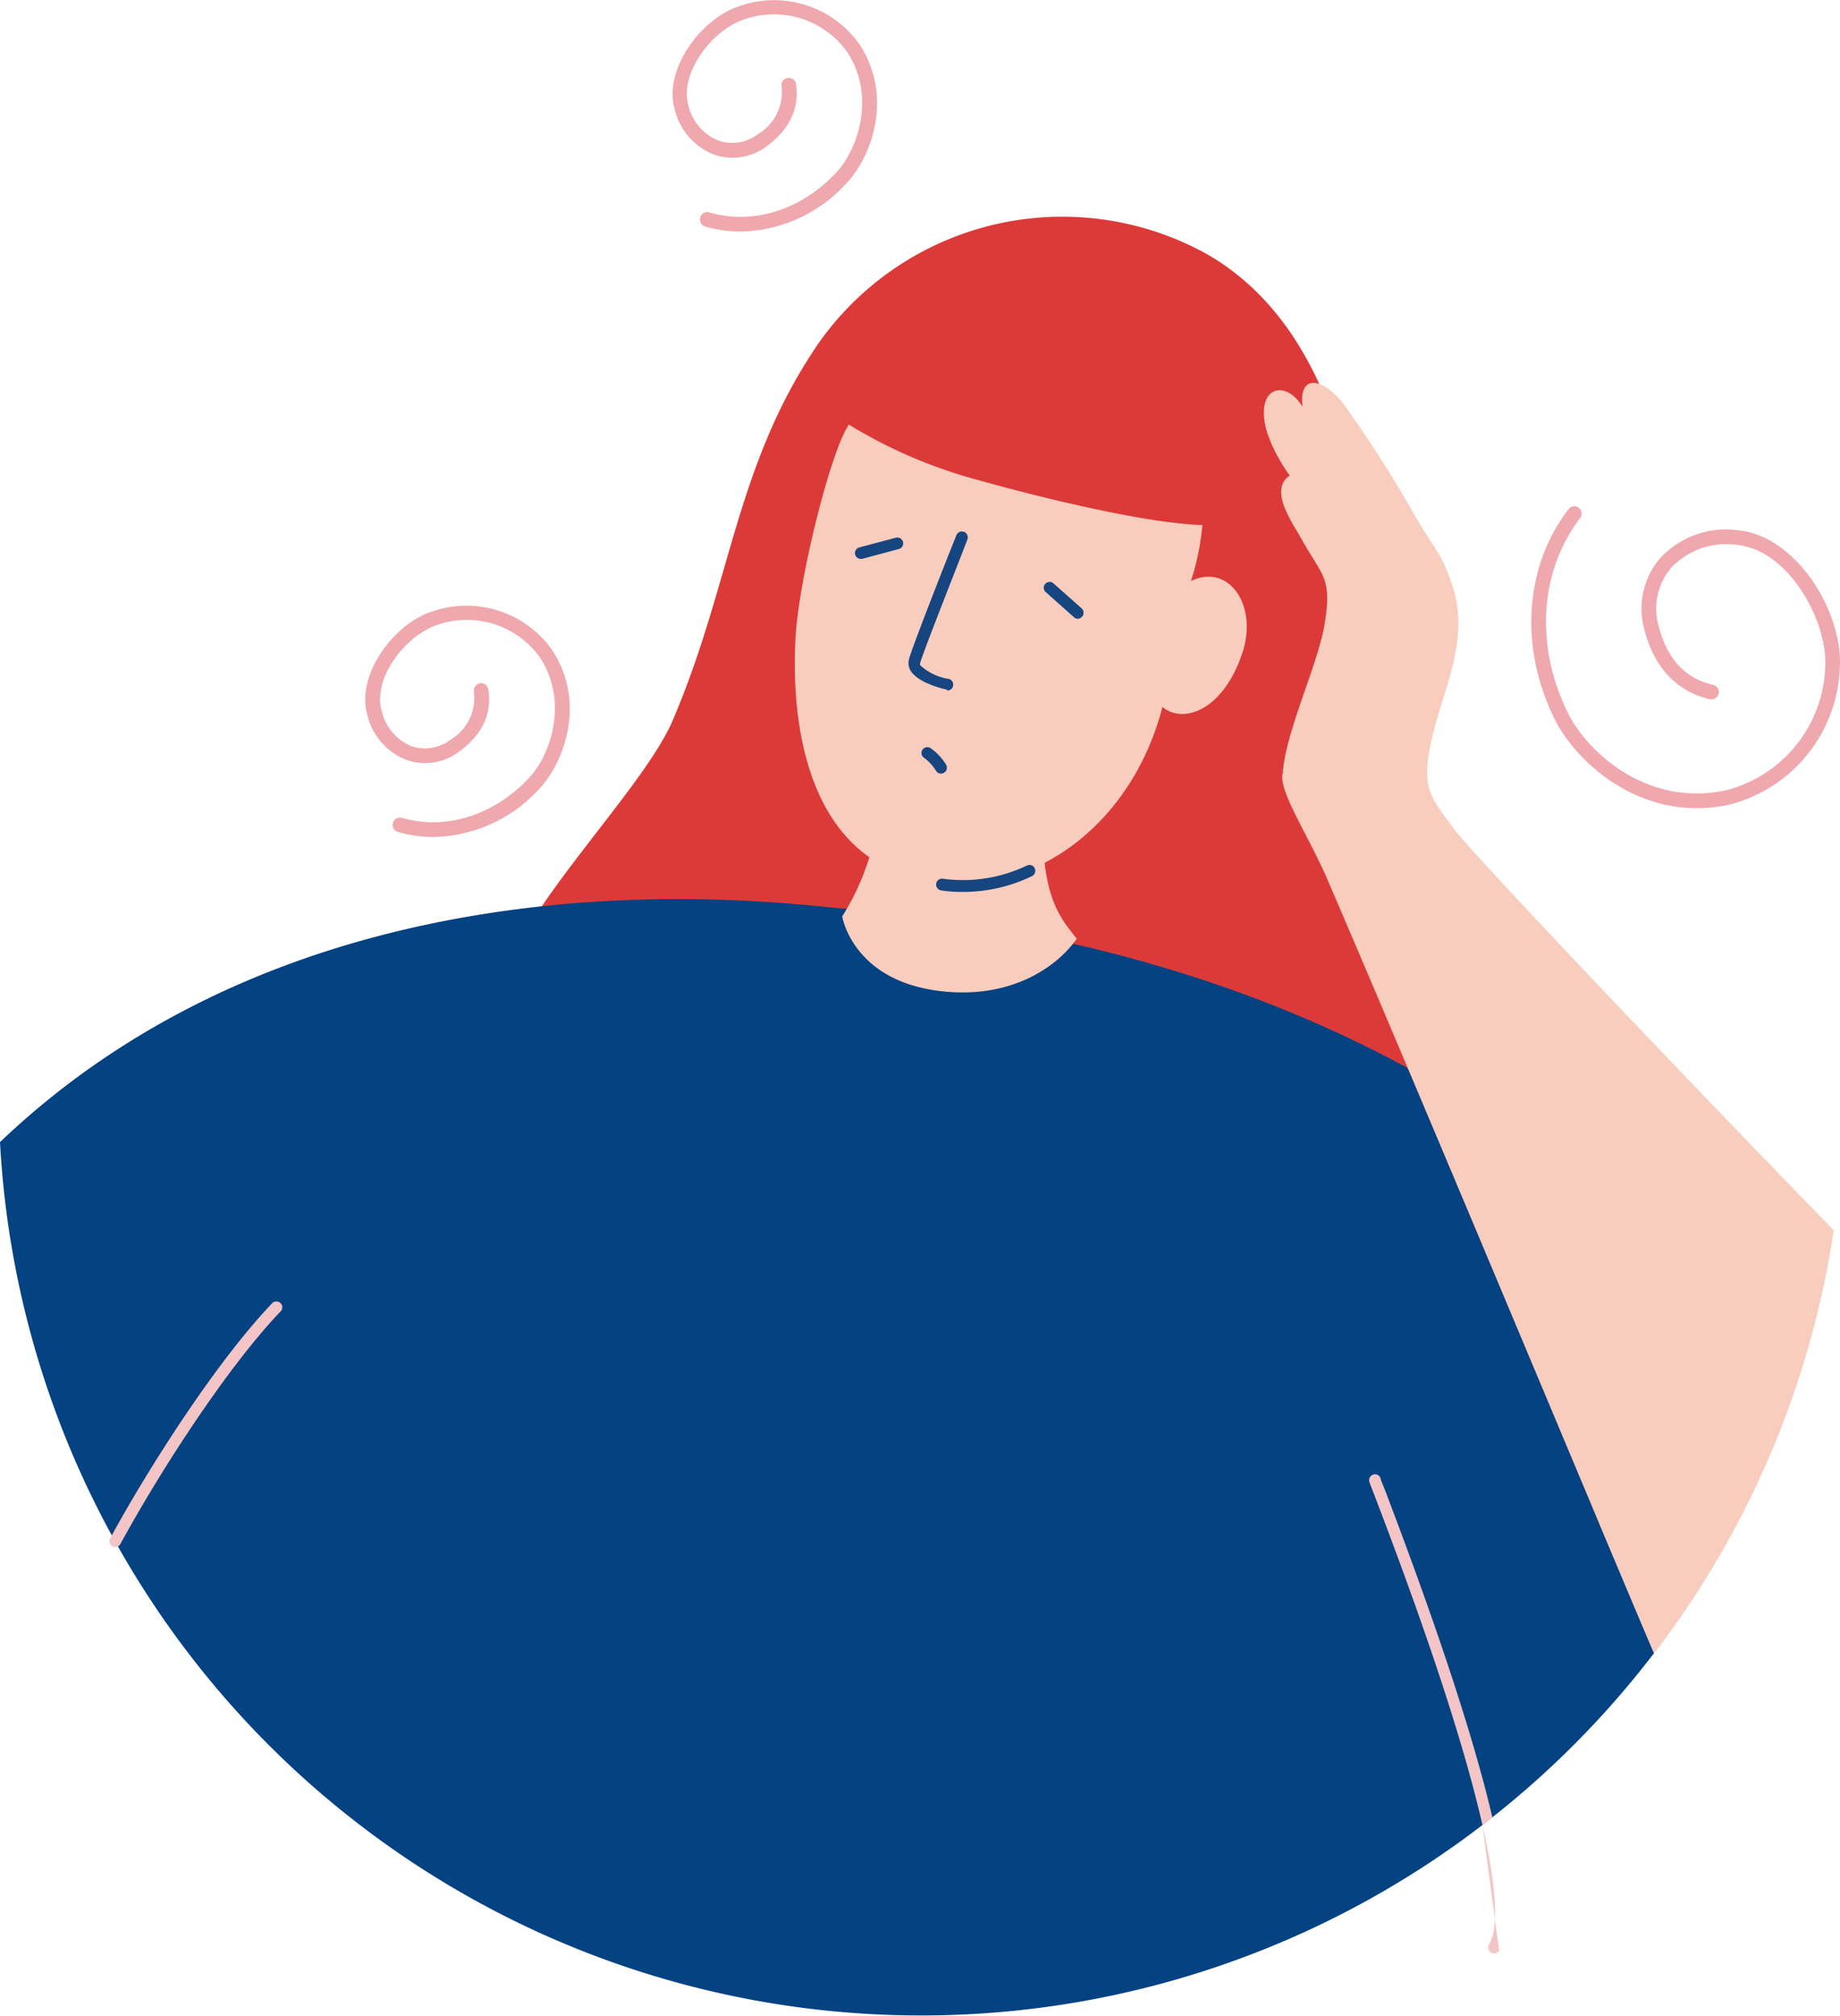 <svg xmlns="http://www.w3.org/2000/svg" width="178.91" height="195.91" viewBox="0 0.001 178.93 195.894" style=""><g><title>Corona91_353024562</title><g data-name="Layer 2"><path d="M47.2 115.2c-.53-3-1.51-9.8 1.62-19.84C51.24 87.61 62.6 76.6 65.42 70c5.75-13.43 6.1-25 14.31-36.84a29 29 0 0 1 37.72-8.43c12.31 7.15 15.37 23.74 16 39 .72 17.54 11.21 25.48 9.82 46.64-.29 4.49 2.47 7.77 3.62 14.45s30.23 23.45-13.34 32.93S47.2 115.2 47.2 115.2z" fill="#dc3a38"></path><path d="M81.79 88.28C75.41 87.75 30.91 81.52 0 111a89.71 89.71 0 0 0 160.85 49.67c-3.84-9-14.94-35.58-23.93-56.85-14.36-7.82-32.51-13.66-55.13-15.54z" fill="#044282"></path><path d="M82.37 41.55c-1.67 2.78-4.65 14.48-5 20.32s0 20.32 11.46 23.43c10.4 2.82 21.08-4.47 24.21-16.6 2 1.68 5.89.39 7.77-5.24 1.54-4.6-1.28-8.77-5-7a24.06 24.06 0 0 0 1.19-8.17c-.34-5.11-3.16-10.61-12-13.81-14.15-5.18-19.8 2.35-22.63 7.07z" fill="#f8cdbe"></path><path d="M92.15 67.05L92 67c-.27-.06-2.73-.62-3.46-1.84a1.47 1.47 0 0 1-.13-1.16c.44-1.54 4.43-11.62 4.6-12a.58.58 0 0 1 .74-.32.57.57 0 0 1 .32.74c0 .11-4.13 10.46-4.57 11.95a.33.33 0 0 0 0 .29 5.26 5.26 0 0 0 2.73 1.31.57.57 0 0 1-.13 1.13z" fill="#164580"></path><path d="M91.5 75.18a.57.57 0 0 1-.48-.27 4.41 4.41 0 0 0-1.15-1.26.56.56 0 0 1-.17-.78.57.57 0 0 1 .79-.17A5.51 5.51 0 0 1 92 74.31a.57.57 0 0 1-.19.78.53.53 0 0 1-.31.09z" fill="#164580"></path><path d="M85.5 78.23a23.59 23.59 0 0 1-3.6 10.83s1 6.29 9.63 7.27c6.76.77 11.22-2.31 13.18-5.1-1.57-2-3.34-3.82-3.34-11.39z" fill="#f8cdbe"></path><path d="M104.83 60.13a.54.54 0 0 1-.38-.14l-2.8-2.49a.57.57 0 0 1 .75-.85l2.81 2.49a.57.57 0 0 1 0 .8.55.55 0 0 1-.38.19z" fill="#164580"></path><path d="M83.71 54.31a.56.56 0 0 1-.55-.42.57.57 0 0 1 .41-.7l3.51-.93a.57.57 0 1 1 .29 1.1l-3.51.94z" fill="#164580"></path><path d="M118.4 51c-5.22.38-17.86-2.83-23.08-4.3a47.69 47.69 0 0 1-13.66-6s4.77-12.14 22.09-7.61C118.53 37 118.4 51 118.4 51z" fill="#dc3a38"></path><path d="M11.21 150.36a.52.52 0 0 1-.27-.07.56.56 0 0 1-.23-.77c3.9-7.17 10.5-17.38 15.77-22.87a.57.57 0 0 1 .83.78c-5.2 5.43-11.73 15.53-15.6 22.63a.57.57 0 0 1-.5.3z" fill="#f3c5c6"></path><path d="M93.51 86.68a12.48 12.48 0 0 1-2-.15.57.57 0 1 1 .19-1.13 14.38 14.38 0 0 0 8.13-1.27.57.57 0 1 1 .55 1 15.27 15.27 0 0 1-6.87 1.55z" fill="#164580"></path><path d="M145.78 189.59a.58.58 0 0 1-.49.28.52.52 0 0 1-.29-.09.57.57 0 0 1-.2-.78c.69-1.12 1.08-4.06-.64-11.61" fill="#f3c5c6"></path><path d="M144.16 177.39c-1.49-6.57-4.59-16.63-10.48-32-.29-.75-.47-1.21-.51-1.35a.57.57 0 0 1 .36-.72.56.56 0 0 1 .72.36c0 .13.22.58.49 1.3 4 10.5 8.27 22.59 10.39 31.69" fill="#f3c5c6"></path><path d="M141.3 80.44c-1.45-2-2.7-3.32-2.51-5.84.45-5.9 4.39-11.35 2.55-17.38-1.06-3.47-2-4-3.9-7.39a118.46 118.46 0 0 0-6.64-10.37c-1.73-2.46-4.54-3.55-4.14.07-1.39-2.34-3.83-2.15-3.75.68 0 1.9 1.38 4.45 2.51 6-2.07 1.38.26 4.58 1.12 6.12 2 3.62 3 3.74 2.3 8.13-.59 4-3.82 10.52-4.09 14.65-.5 1.66 2.42 5.93 4.38 10.46 2.15 5 4.86 11.36 7.79 18.29 9 21.27 20.09 47.86 23.93 56.85a89.35 89.35 0 0 0 17.47-41.14C163.8 104.67 143 82.81 141.3 80.44z" fill="#f8cdbe"></path><path d="M165 78.54c-6.9 0-12-5-13.82-8.65-3.45-7-2.94-14.81 1.35-20.41a.71.71 0 0 1 1-.14.72.72 0 0 1 .13 1c-3.95 5.17-4.41 12.42-1.2 18.92 1.87 3.81 7.72 9.23 15.43 7.53a12.83 12.83 0 0 0 9.6-11.94c.29-4.31-3.42-11.35-8.53-11.89a7.31 7.31 0 0 0-6.45 2.22 6.15 6.15 0 0 0-1.22 5.65c.82 3.19 2.6 5.11 5.3 5.73a.7.7 0 0 1 .54.85.72.72 0 0 1-.85.54c-2.24-.51-5.17-2.1-6.37-6.76a7.55 7.55 0 0 1 1.52-6.94 8.71 8.71 0 0 1 7.68-2.71c5.62.59 10.16 8 9.8 13.41a14.28 14.28 0 0 1-10.72 13.24 14.9 14.9 0 0 1-3.19.35z" fill="#efa8ad"></path><path d="M42.13 81.34a12.22 12.22 0 0 1-3.44-.49.71.71 0 0 1-.48-.88.72.72 0 0 1 .88-.49c4.29 1.25 9-.26 12.4-3.93 2.11-2.29 3.8-7.44 1-11.68a8.73 8.73 0 0 0-9.95-3.15c-3.1 1-6.29 5.17-5.44 8.3a4.88 4.88 0 0 0 2.9 3.49 4.11 4.11 0 0 0 3.79-.61 4.72 4.72 0 0 0 2.29-4.69.72.72 0 0 1 .6-.81.71.71 0 0 1 .81.6c.25 1.65 0 4-2.87 6.06a5.47 5.47 0 0 1-5.1.79 6.27 6.27 0 0 1-3.82-4.45c-1.06-3.92 2.69-8.88 6.4-10a10.19 10.19 0 0 1 11.56 3.72c3.43 5.16 1.13 11-1.12 13.43a14.25 14.25 0 0 1-10.41 4.79z" fill="#efa8ad"></path><path d="M72 22.49a12.14 12.14 0 0 1-3.42-.49.71.71 0 1 1 .4-1.37c4.28 1.25 9-.26 12.39-3.93 2.11-2.3 3.8-7.44 1-11.68a8.74 8.74 0 0 0-10-3.15c-3.09 1-6.29 5.17-5.44 8.3a4.87 4.87 0 0 0 2.94 3.48 4.07 4.07 0 0 0 3.79-.6A4.75 4.75 0 0 0 76 8.36a.7.7 0 0 1 .6-.8.71.71 0 0 1 .81.6c.24 1.64-.06 4-2.88 6.06a5.52 5.52 0 0 1-5.1.79 6.33 6.33 0 0 1-3.84-4.46c-1.06-3.92 2.69-8.87 6.4-10a10.16 10.16 0 0 1 11.55 3.69c3.43 5.16 1.14 11-1.11 13.43A14.26 14.26 0 0 1 72 22.49z" fill="#efa8ad"></path></g></g></svg>